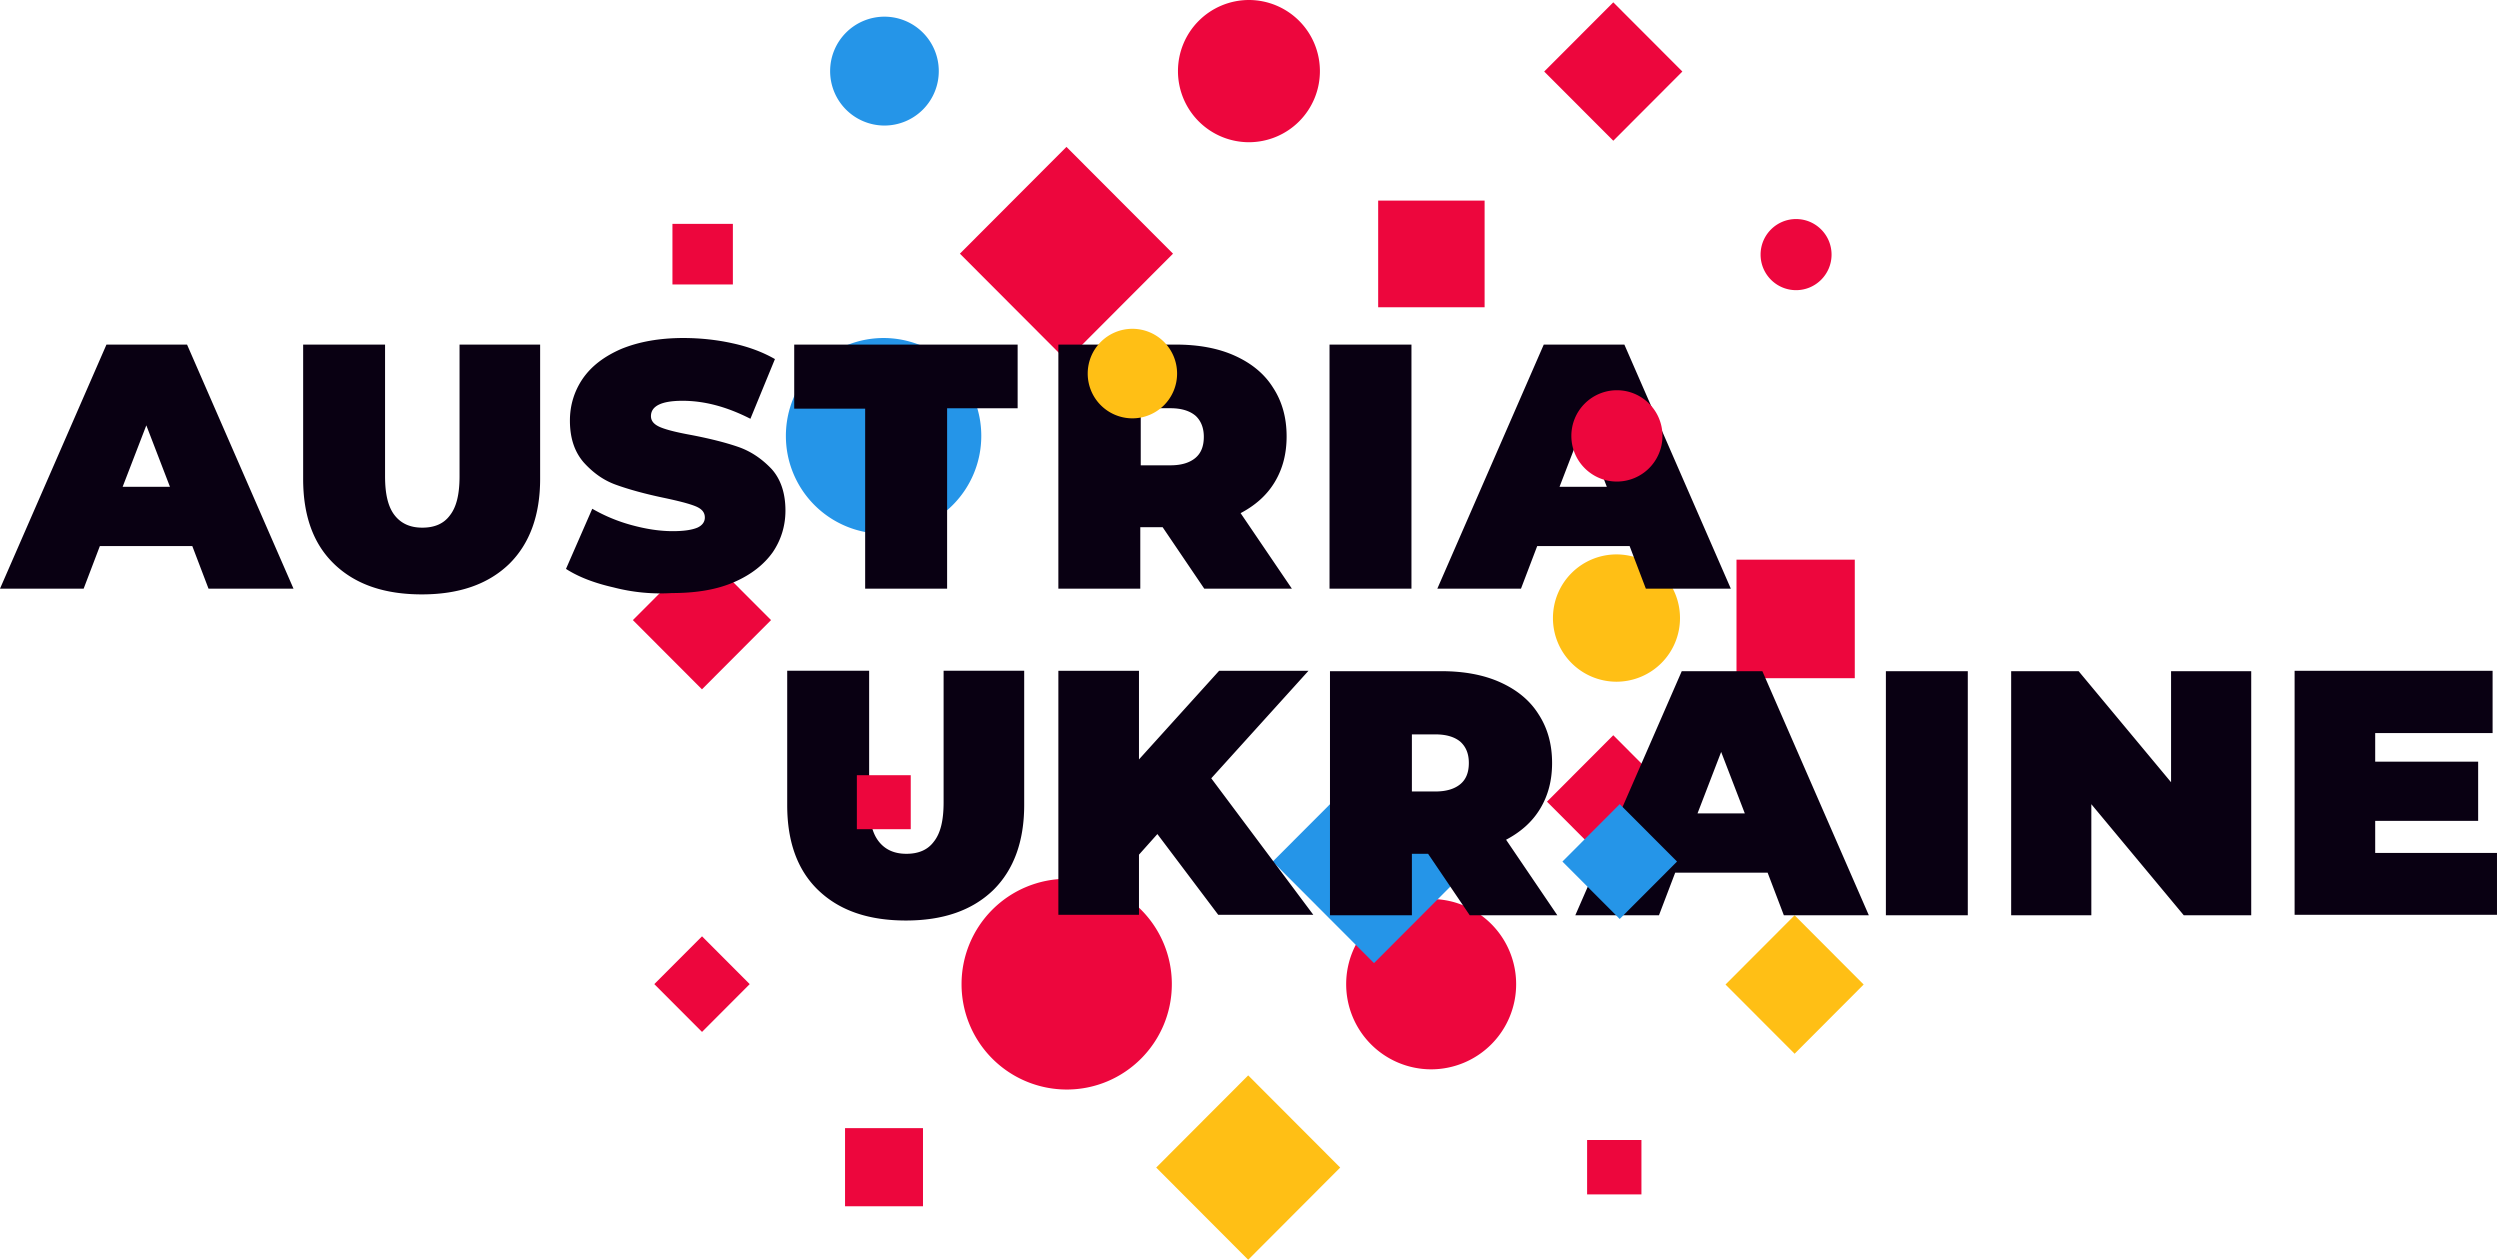 <svg width="127" height="64" viewBox="0 0 127 64" fill="none" xmlns="http://www.w3.org/2000/svg"><g clip-path="url(#a)"><path d="M81.954 37.35l-3.367 3.375 3.367 3.374 3.367-3.374-3.367-3.375zM54.176 7.462l-5.413 5.424 5.413 5.425 5.413-5.425-5.413-5.424z" fill="#ED063D"/><path d="M63.408 54.63l-4.673 4.682 4.673 4.684 4.674-4.684-4.674-4.683z" fill="#FFBF15"/><path d="M35.66 27.985l-3.51 3.516 3.51 3.517 3.509-3.517-3.51-3.516zM81.955.118l-3.51 3.516 3.51 3.516 3.509-3.516-3.51-3.516z" fill="#ED063D"/><path d="M91.165 46.498l-3.509 3.516 3.51 3.516 3.508-3.516-3.509-3.517z" fill="#FFBF15"/><path d="M35.663 47.565l-2.424 2.428 2.424 2.428 2.423-2.428-2.423-2.428zM37.23 11.373h-3.07v3.077h3.07v-3.077zM83.385 57.912h-2.76v2.765h2.76v-2.765zM46.889 57.31h-3.961v3.97h3.96v-3.97zM94.223 28.432h-6.009v6.021h6.009v-6.02zM54.188 55.348c2.95 0 5.341-2.396 5.341-5.352a5.346 5.346 0 0 0-5.34-5.352 5.346 5.346 0 0 0-5.342 5.352 5.346 5.346 0 0 0 5.341 5.352zM63.446 7.225a3.609 3.609 0 0 0 3.605-3.612A3.609 3.609 0 0 0 63.446 0a3.609 3.609 0 0 0-3.605 3.613 3.609 3.609 0 0 0 3.605 3.612zM91.24 14.74c.996 0 1.803-.809 1.803-1.806 0-.998-.807-1.806-1.802-1.806-.996 0-1.803.808-1.803 1.806 0 .997.807 1.806 1.803 1.806z" fill="#ED063D"/><path d="M44.93 6.378a2.762 2.762 0 0 0 2.76-2.765A2.762 2.762 0 0 0 44.93.847a2.762 2.762 0 0 0-2.759 2.766 2.762 2.762 0 0 0 2.76 2.765zM44.886 27.116a4.968 4.968 0 0 0 4.963-4.973 4.968 4.968 0 0 0-4.963-4.972 4.968 4.968 0 0 0-4.963 4.973 4.968 4.968 0 0 0 4.963 4.972z" fill="#2595E8"/><path d="M72.703 54.322a4.322 4.322 0 0 0 4.317-4.326 4.322 4.322 0 0 0-4.317-4.326 4.322 4.322 0 0 0-4.317 4.326 4.322 4.322 0 0 0 4.317 4.326z" fill="#ED063D"/><path d="M69.799 38.614l-5.146 5.156 5.146 5.156 5.145-5.156-5.145-5.156z" fill="#2595E8"/><path d="M82.117 34.631a3.23 3.23 0 0 0 3.227-3.233 3.23 3.23 0 0 0-3.227-3.234 3.23 3.23 0 0 0-3.227 3.234 3.23 3.23 0 0 0 3.227 3.233z" fill="#FFBF15"/><path d="M41.57 45.224c-1.068-1.026-1.58-2.476-1.58-4.326v-6.824h4.162v6.69c0 .914.155 1.56.49 1.984.333.424.8.625 1.401.625.623 0 1.09-.2 1.402-.625.334-.423.49-1.07.49-1.984v-6.69h4.094v6.824c0 1.85-.534 3.3-1.58 4.326-1.068 1.026-2.536 1.538-4.428 1.538-1.914 0-3.383-.513-4.45-1.538zM58.795 42.37l-.935 1.047v3.055h-4.095V34.075h4.095v4.504l4.072-4.504h4.54l-4.94 5.463 5.185 6.935h-4.83l-3.092-4.103zM72.547 43.373h-.823v3.122h-4.161V34.096h5.652c1.135 0 2.136.179 2.982.558.846.379 1.513.914 1.959 1.627.467.714.69 1.54.69 2.476 0 .892-.2 1.65-.602 2.319-.4.669-.979 1.182-1.735 1.583l2.603 3.836h-4.45l-2.115-3.122zm1.647-5.687c-.289-.245-.712-.379-1.268-.379h-1.202v2.9h1.202c.556 0 .979-.135 1.268-.38.29-.245.423-.602.423-1.07 0-.446-.133-.803-.423-1.07zM89.794 44.332H85.1l-.824 2.163h-4.25l5.407-12.399h4.095l5.408 12.399h-4.317l-.824-2.163zm-1.157-3.01l-1.202-3.123-1.201 3.122h2.403zM95.803 34.096h4.161v12.399h-4.161V34.096zM114.362 34.096v12.399h-3.427l-4.695-5.642v5.642h-4.073V34.096h3.427l4.696 5.642v-5.642h4.072zM126.847 43.328v3.144h-10.281V34.075h10.058v3.166h-5.964v1.45h5.23v3.01h-5.23v1.628h6.187zM9.77 27.74H5.073l-.824 2.164H0l5.408-12.399h4.094l5.408 12.399h-4.317l-.824-2.163zm-1.136-3.01l-1.201-3.122L6.23 24.73h2.403zM16.98 28.655C15.91 27.63 15.4 26.18 15.4 24.33v-6.824h4.161v6.69c0 .914.156 1.561.49 1.985.334.424.8.624 1.402.624.623 0 1.09-.2 1.402-.624.334-.424.49-1.07.49-1.985v-6.69h4.094v6.824c0 1.85-.534 3.3-1.58 4.326-1.068 1.026-2.537 1.539-4.429 1.539-1.913 0-3.382-.513-4.45-1.539zM31.155 29.837c-.979-.223-1.78-.535-2.403-.937l1.335-3.055a8.392 8.392 0 0 0 1.98.825c.735.201 1.425.313 2.115.313.578 0 .98-.067 1.246-.179.245-.111.378-.29.378-.513 0-.267-.155-.446-.49-.58-.333-.133-.867-.267-1.601-.423-.957-.2-1.759-.424-2.382-.647-.645-.223-1.18-.602-1.669-1.137-.467-.535-.712-1.227-.712-2.14 0-.781.223-1.495.646-2.12.445-.646 1.09-1.137 1.958-1.516.868-.357 1.914-.557 3.16-.557.846 0 1.691.089 2.492.267.824.179 1.536.446 2.159.803l-1.246 3.033c-1.224-.625-2.36-.914-3.45-.914-1.068 0-1.602.267-1.602.78 0 .245.156.424.467.558.312.133.846.267 1.58.4.935.18 1.736.38 2.382.603.645.223 1.201.602 1.691 1.115.467.513.712 1.227.712 2.119 0 .78-.222 1.494-.645 2.118-.445.624-1.09 1.137-1.959 1.516-.867.38-1.913.558-3.16.558a9.492 9.492 0 0 1-2.982-.29zM59.062 26.782h-1.135v3.122h-4.162V17.505h5.964c1.135 0 2.137.179 2.982.558.846.379 1.514.914 1.959 1.628.467.713.69 1.538.69 2.475 0 .892-.2 1.65-.601 2.319-.4.669-.98 1.182-1.736 1.583l2.604 3.836h-4.451l-2.114-3.122zm1.669-5.664c-.29-.245-.712-.38-1.269-.38H57.95v2.9h1.513c.557 0 .98-.134 1.269-.38.289-.245.422-.601.422-1.07 0-.468-.155-.825-.422-1.07zM67.54 17.505h4.162v12.399H67.54V17.505zM82.784 27.74H78.09l-.824 2.164h-4.25l5.407-12.399h4.095l5.408 12.399h-4.317l-.824-2.163zm-1.157-3.01l-1.202-3.122-1.201 3.122h2.403zM43.93 20.761h-3.584v-3.256h11.35v3.234h-3.583v9.165H43.95V20.76h-.022z" fill="#090012"/><path d="M57.526 21.252a2.272 2.272 0 0 0 2.27-2.275 2.272 2.272 0 0 0-2.27-2.274 2.272 2.272 0 0 0-2.27 2.274 2.272 2.272 0 0 0 2.27 2.275z" fill="#FFBF15"/><path d="M82.282 40.85l-2.911 2.917 2.91 2.917 2.912-2.917-2.911-2.917z" fill="#2595E8"/><path d="M75.418 10.19h-5.407v5.42h5.407v-5.42zM82.139 24.463a2.317 2.317 0 0 0 2.314-2.32c0-1.28-1.036-2.319-2.314-2.319a2.317 2.317 0 0 0-2.314 2.32c0 1.28 1.036 2.319 2.314 2.319zM46.266 39.381h-2.737v2.743h2.737v-2.743z" fill="#ED063D"/></g><defs><clipPath id="a"><path fill="#fff" d="M0 0h126.847v64H0z"/></clipPath></defs></svg>